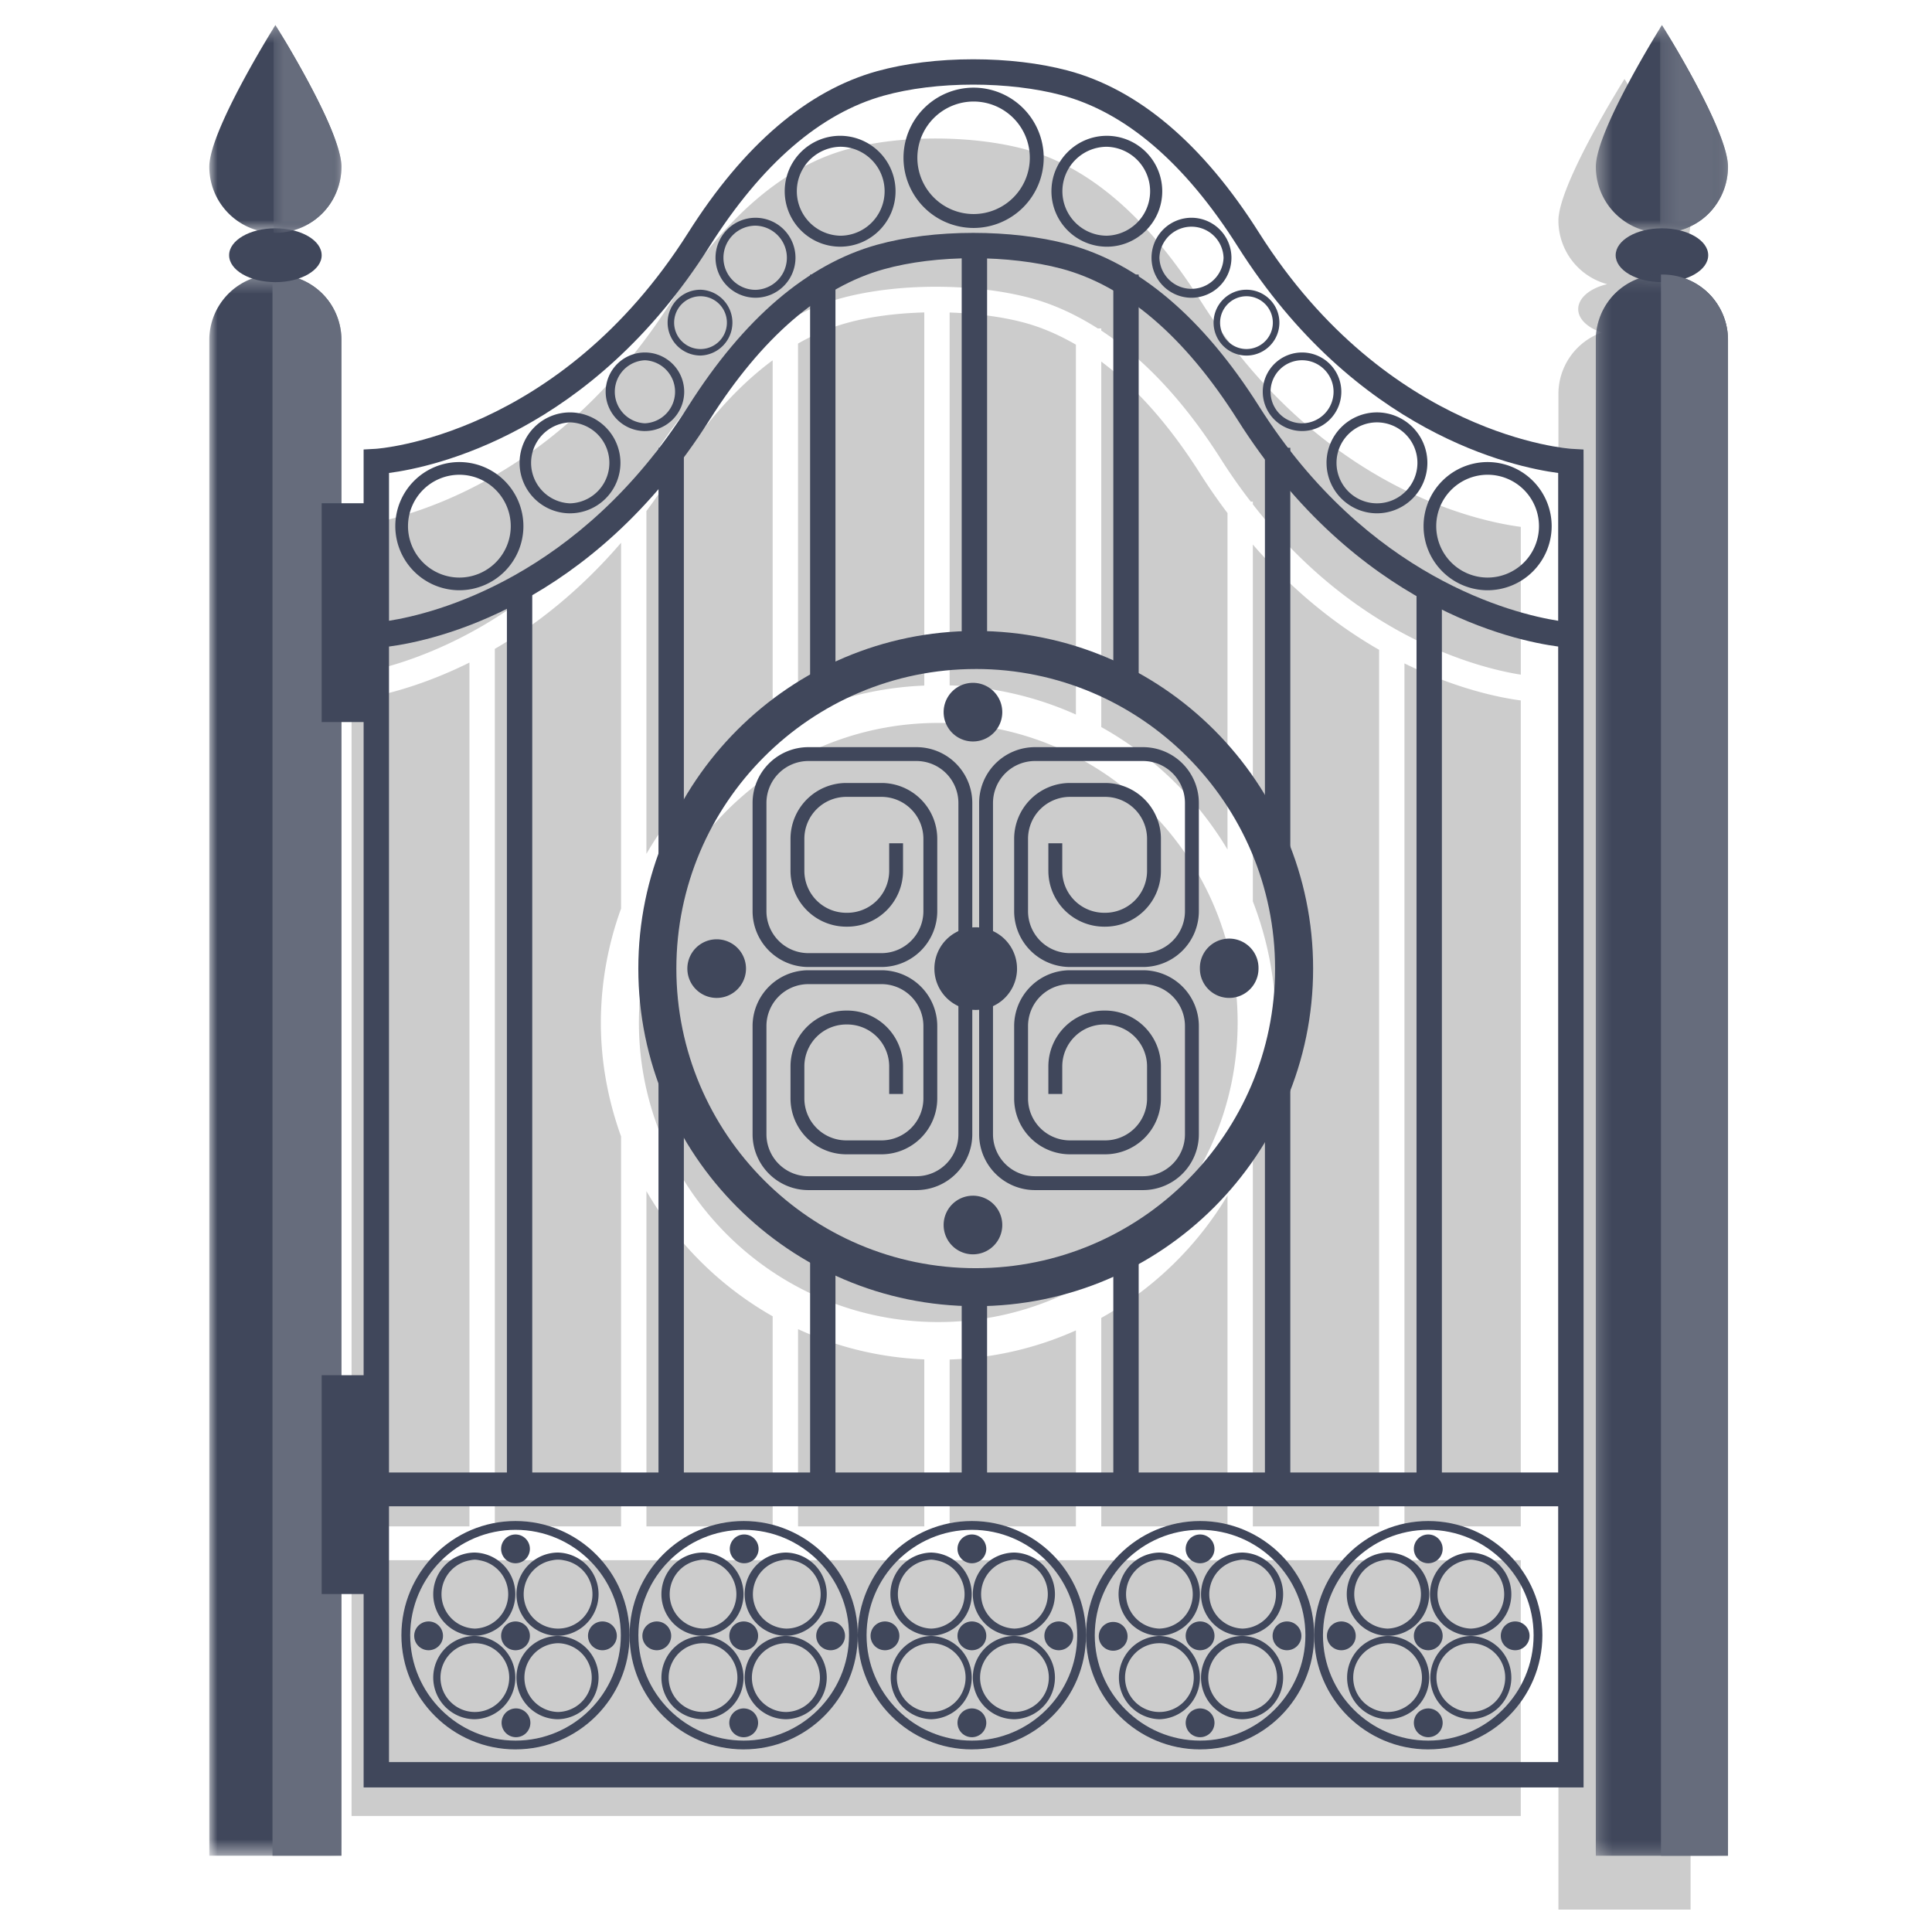 <svg width="120" height="120" viewBox="0 0 120 120" xmlns="http://www.w3.org/2000/svg" xmlns:xlink="http://www.w3.org/1999/xlink"><defs><path id="a" d="M.465 1.301h8.208V99.51H.465z"/><path id="c" d="M.465 1.393h8.208v12.905H.465z"/><path id="e" d="M1.347 1.393h4.211v12.904H1.347z"/><path id="g" d="M0 1.301h8.208V99.51H0z"/><path id="i" d="M.465 1.301h8.208V99.51H.465z"/><path id="k" d="M0 1.393h8.208v12.905H0z"/><path id="m" d="M.876 1.393h4.218v12.904H.876z"/><path id="o" d="M0 118.607h94.329V1.56H0z"/></defs><g transform="translate(13)" fill="none" fill-rule="evenodd"><g fill="#CCC"><path d="M89.309 20.651c.872-.288 1.465-.826 1.465-1.45 0-.704-.746-1.304-1.8-1.551a4.096 4.096 0 0 0 3.03-3.948c0-2.267-4.103-8.797-4.103-8.797s-4.105 6.53-4.105 8.797a4.094 4.094 0 0 0 3.03 3.948c-1.054.247-1.8.847-1.8 1.55 0 .625.595 1.163 1.466 1.451a4.054 4.054 0 0 0-2.696 3.814v94.142h8.209V24.465a4.052 4.052 0 0 0-2.696-3.814m-7.851 92.142H8.836V96.907h72.622v15.886zM5.885 88.766h1.378v-40.57H5.885v40.57zm10.274-47.613v53.654H8.836V43.506c1.272-.168 4.02-.71 7.323-2.353zm-7.323-8.428c2.777-.367 12.562-2.458 19.911-14.078 3.233-5.11 6.876-8.261 10.824-9.36 1.606-.445 3.526-.684 5.555-.684 1.948 0 3.884.23 5.45.645 4.005 1.058 7.696 4.222 10.973 9.4 7.349 11.619 17.132 13.71 19.91 14.077v9.179c-2.5-.394-10.195-2.274-16.643-10.58v-.164h-.126a34.44 34.44 0 0 1-1.813-2.575c-2.283-3.61-4.789-6.291-7.475-8.054V20.4h-.217c-1.358-.862-2.758-1.51-4.205-1.894-1.72-.455-3.745-.695-5.854-.695-2.17 0-4.236.256-5.976.739-1.389.387-2.733 1.022-4.038 1.85h-.12v.075c-2.725 1.76-5.265 4.458-7.575 8.111a34.901 34.901 0 0 1-1.813 2.575h-.028v.036C19.11 39.61 11.35 41.506 8.836 41.904v-9.18zm65.397 8.48c3.26 1.603 5.965 2.136 7.225 2.3v51.302h-7.225V41.204zM64.816 71.03a20.823 20.823 0 0 0 1.419-7.522c0-2.655-.516-5.185-1.419-7.523V33.822c2.613 3.015 5.337 5.102 7.843 6.539v54.446h-7.843V71.03zm-9.414 10.827a21.085 21.085 0 0 0 7.841-7.606v20.555h-7.841v-12.95zm-9.418 2.585a20.77 20.77 0 0 0 7.842-1.808v12.172h-7.842V84.443zm-9.416-1.886a20.801 20.801 0 0 0 7.842 1.878v10.372h-7.842v-12.25zm-9.417-8.574a21.112 21.112 0 0 0 7.841 7.776v13.048h-7.841V73.983zm26.675-29.601a20.772 20.772 0 0 0-7.842-1.81V19.41c1.65.058 3.257.265 4.593.62 1.109.294 2.19.764 3.249 1.377v22.976zm1.576.777v-22.7c2.174 1.631 4.233 3.946 6.147 6.97a36.98 36.98 0 0 0 1.694 2.441v20.896a21.085 21.085 0 0 0-7.841-7.606zM45.279 82.115c-10.253 0-18.595-8.346-18.595-18.606 0-10.261 8.342-18.607 18.595-18.607 10.253 0 18.593 8.346 18.593 18.607 0 10.26-8.34 18.606-18.593 18.606zM39.57 20.069c1.414-.395 3.077-.615 4.839-.663v23.176c-2.79.115-5.436.771-7.842 1.878V21.34c.98-.558 1.98-.986 3.003-1.271zm-10.824 9.36c1.94-3.07 4.032-5.416 6.245-7.05v22.879a21.112 21.112 0 0 0-7.841 7.776V31.743a37.77 37.77 0 0 0 1.596-2.314zm-3.17 4.284v22.72a20.821 20.821 0 0 0-1.256 7.076c0 2.485.458 4.86 1.255 7.075v24.223h-7.841V40.303c2.509-1.454 5.233-3.556 7.841-6.59z"/><path d="M14.168 104.503a2.138 2.138 0 0 1-2.135-2.137c0-1.178.958-2.137 2.135-2.137 1.178 0 2.136.959 2.136 2.137a2.138 2.138 0 0 1-2.136 2.137m0-4.722a2.587 2.587 0 0 0-2.583 2.585 2.587 2.587 0 0 0 2.583 2.586 2.588 2.588 0 0 0 2.586-2.586 2.588 2.588 0 0 0-2.586-2.585m5.17 4.722a2.138 2.138 0 0 1-2.135-2.137c0-1.178.958-2.137 2.135-2.137 1.177 0 2.135.959 2.135 2.137a2.138 2.138 0 0 1-2.135 2.137m0-4.722a2.587 2.587 0 0 0-2.584 2.585 2.587 2.587 0 0 0 2.584 2.586 2.587 2.587 0 0 0 2.584-2.586 2.587 2.587 0 0 0-2.584-2.585m-5.17 9.901a2.137 2.137 0 0 1 0-4.272 2.137 2.137 0 0 1 0 4.272m0-4.722a2.587 2.587 0 0 0 0 5.172 2.588 2.588 0 0 0 2.586-2.585 2.59 2.59 0 0 0-2.586-2.587"/><path d="M19.338 109.682a2.137 2.137 0 0 1 0-4.272 2.137 2.137 0 0 1 0 4.272m0-4.722a2.587 2.587 0 0 0 0 5.172 2.587 2.587 0 0 0 0-5.172"/><path d="M16.695 111.461c-3.607 0-6.541-2.938-6.541-6.547 0-3.61 2.934-6.545 6.54-6.545a6.55 6.55 0 0 1 6.543 6.545c0 3.61-2.936 6.547-6.542 6.547m0-13.64c-3.908 0-7.086 3.183-7.086 7.093s3.178 7.092 7.086 7.092c3.909 0 7.087-3.182 7.087-7.092 0-3.91-3.178-7.092-7.087-7.092"/><path d="M16.695 105.847a.894.894 0 1 0-.001-1.789.894.894 0 0 0 0 1.789m-4.504-.895a.894.894 0 1 0-1.787 0 .894.894 0 0 0 1.787 0m9.01 0a.894.894 0 1 0 1.788 0 .894.894 0 0 0-1.789 0m-4.504 4.508a.894.894 0 1 0 .003 1.787.894.894 0 0 0-.003-1.787m0-9.015a.894.894 0 1 0-.001-1.788.894.894 0 0 0 0 1.788m11.647 4.058a2.138 2.138 0 0 1-2.135-2.137c0-1.178.958-2.137 2.135-2.137 1.178 0 2.136.959 2.136 2.137a2.138 2.138 0 0 1-2.136 2.137m0-4.722a2.587 2.587 0 0 0-2.583 2.585 2.587 2.587 0 0 0 2.583 2.586 2.588 2.588 0 0 0 2.586-2.586 2.588 2.588 0 0 0-2.586-2.585m5.169 4.722a2.138 2.138 0 0 1-2.134-2.137c0-1.178.957-2.137 2.135-2.137 1.177 0 2.135.959 2.135 2.137a2.138 2.138 0 0 1-2.135 2.137m0-4.722a2.587 2.587 0 0 0-2.584 2.585 2.587 2.587 0 0 0 2.584 2.586 2.587 2.587 0 0 0 2.584-2.586 2.587 2.587 0 0 0-2.584-2.585m-5.17 9.901a2.137 2.137 0 0 1 0-4.272 2.137 2.137 0 0 1 0 4.272m0-4.722a2.587 2.587 0 0 0 0 5.172 2.588 2.588 0 0 0 2.586-2.585 2.59 2.59 0 0 0-2.586-2.587"/><path d="M33.51 109.682a2.137 2.137 0 0 1 0-4.272 2.137 2.137 0 0 1 0 4.272m0-4.722a2.587 2.587 0 0 0 0 5.172 2.587 2.587 0 0 0 0-5.172"/><path d="M30.868 111.461c-3.607 0-6.541-2.938-6.541-6.547 0-3.61 2.934-6.545 6.54-6.545a6.55 6.55 0 0 1 6.543 6.545c0 3.61-2.935 6.547-6.542 6.547m0-13.64c-3.908 0-7.086 3.183-7.086 7.093s3.178 7.092 7.086 7.092c3.909 0 7.087-3.182 7.087-7.092 0-3.91-3.178-7.092-7.087-7.092"/><path d="M30.868 105.847a.894.894 0 1 0-.001-1.789.894.894 0 0 0 0 1.789m-4.503-.895a.894.894 0 1 0-1.787.002.894.894 0 0 0 1.787-.002m9.009 0a.894.894 0 1 0 1.788 0 .894.894 0 0 0-1.788 0m-4.505 4.508a.894.894 0 1 0 .003 1.787.894.894 0 0 0-.003-1.787m0-9.015a.894.894 0 1 0-.001-1.788.894.894 0 0 0 0 1.788m11.648 4.058a2.137 2.137 0 0 1 0-4.274c1.177 0 2.135.959 2.135 2.137a2.138 2.138 0 0 1-2.135 2.137m0-4.722a2.587 2.587 0 0 0-2.584 2.585 2.587 2.587 0 0 0 2.584 2.586 2.588 2.588 0 0 0 2.585-2.586 2.588 2.588 0 0 0-2.585-2.585"/><path d="M47.684 104.503a2.138 2.138 0 0 1-2.135-2.137c0-1.178.958-2.137 2.135-2.137 1.177 0 2.135.959 2.135 2.137a2.138 2.138 0 0 1-2.135 2.137m0-4.722a2.587 2.587 0 0 0-2.584 2.585 2.587 2.587 0 0 0 2.584 2.586 2.588 2.588 0 0 0 2.585-2.586 2.588 2.588 0 0 0-2.585-2.585m-5.169 9.901a2.136 2.136 0 1 1 .003-4.271 2.136 2.136 0 0 1-.003 4.27m0-4.721a2.587 2.587 0 0 0 0 5.172 2.588 2.588 0 0 0 2.585-2.585 2.59 2.59 0 0 0-2.585-2.587"/><path d="M47.684 109.682a2.137 2.137 0 0 1 0-4.272 2.137 2.137 0 0 1 0 4.272m0-4.722a2.587 2.587 0 0 0 0 5.172 2.588 2.588 0 0 0 2.585-2.585 2.59 2.59 0 0 0-2.585-2.587"/><path d="M45.04 111.461c-3.605 0-6.54-2.938-6.54-6.547 0-3.61 2.935-6.545 6.54-6.545a6.55 6.55 0 0 1 6.543 6.545c0 3.61-2.935 6.547-6.542 6.547m0-13.64c-3.908 0-7.086 3.183-7.086 7.093s3.178 7.092 7.086 7.092c3.909 0 7.087-3.182 7.087-7.092 0-3.91-3.178-7.092-7.087-7.092"/><path d="M45.04 105.847a.894.894 0 1 0 0-1.789.894.894 0 0 0 0 1.789m-4.503-.895a.894.894 0 1 0-1.787.002.894.894 0 0 0 1.787-.002m9.008 0a.894.894 0 1 0 1.789 0 .894.894 0 0 0-1.789 0m-4.505 4.508a.894.894 0 1 0 .004 1.787.894.894 0 0 0-.003-1.787m-.001-9.015a.894.894 0 1 0 0-1.788.894.894 0 0 0 0 1.788m11.65 4.058a2.137 2.137 0 0 1 0-4.274 2.137 2.137 0 0 1 0 4.274m0-4.722a2.587 2.587 0 0 0-2.586 2.585 2.587 2.587 0 0 0 2.585 2.586 2.587 2.587 0 0 0 2.584-2.586 2.587 2.587 0 0 0-2.584-2.585"/><path d="M61.857 104.503a2.138 2.138 0 0 1-2.135-2.137c0-1.178.958-2.137 2.135-2.137 1.177 0 2.135.959 2.135 2.137a2.138 2.138 0 0 1-2.135 2.137m0-4.722a2.587 2.587 0 0 0-2.584 2.585 2.587 2.587 0 0 0 2.584 2.586 2.588 2.588 0 0 0 2.585-2.586 2.588 2.588 0 0 0-2.585-2.585m-5.167 9.901a2.136 2.136 0 0 1 0-4.272 2.136 2.136 0 0 1 0 4.272m0-4.722a2.587 2.587 0 0 0 0 5.172 2.587 2.587 0 0 0 0-5.172"/><path d="M61.857 109.682a2.137 2.137 0 0 1 0-4.272 2.137 2.137 0 0 1 0 4.272m0-4.722a2.587 2.587 0 0 0 0 5.172 2.588 2.588 0 0 0 2.585-2.585 2.59 2.59 0 0 0-2.585-2.587"/><path d="M59.214 111.461c-3.606 0-6.541-2.938-6.541-6.547 0-3.61 2.935-6.545 6.54-6.545a6.55 6.55 0 0 1 6.543 6.545c0 3.61-2.935 6.547-6.542 6.547m0-13.64c-3.908 0-7.086 3.183-7.086 7.093s3.178 7.092 7.086 7.092c3.909 0 7.087-3.182 7.087-7.092 0-3.91-3.178-7.092-7.087-7.092"/><path d="M59.214 105.847a.894.894 0 1 0 0-1.789.894.894 0 0 0 0 1.789m-4.504-.895a.894.894 0 1 0-1.787.002.894.894 0 0 0 1.787-.002m9.009 0a.894.894 0 1 0 1.788 0 .894.894 0 0 0-1.788 0m-4.505 4.508a.894.894 0 1 0 .003 1.787.894.894 0 0 0-.003-1.787m0-9.015a.894.894 0 1 0 0-1.788.894.894 0 0 0 0 1.788m11.648 4.058a2.138 2.138 0 0 1-2.135-2.137c0-1.178.958-2.137 2.135-2.137a2.137 2.137 0 0 1 0 4.274m0-4.722a2.588 2.588 0 0 0-2.585 2.585 2.588 2.588 0 0 0 2.585 2.586 2.587 2.587 0 0 0 2.584-2.586 2.587 2.587 0 0 0-2.584-2.585m5.168 4.722a2.137 2.137 0 0 1 0-4.274c1.177 0 2.135.959 2.135 2.137a2.138 2.138 0 0 1-2.135 2.137m0-4.722a2.587 2.587 0 0 0-2.584 2.585 2.587 2.587 0 0 0 2.584 2.586 2.588 2.588 0 0 0 2.585-2.586 2.588 2.588 0 0 0-2.585-2.585m-5.168 9.901a2.137 2.137 0 0 1 0-4.272 2.136 2.136 0 0 1 0 4.272m0-4.722a2.59 2.59 0 0 0-2.585 2.587 2.588 2.588 0 0 0 2.585 2.585 2.587 2.587 0 0 0 0-5.172"/><path d="M76.03 109.682a2.136 2.136 0 1 1 .004-4.271 2.136 2.136 0 0 1-.004 4.27m0-4.721a2.587 2.587 0 0 0 0 5.172 2.588 2.588 0 0 0 2.585-2.585 2.59 2.59 0 0 0-2.585-2.587"/><path d="M73.388 111.461c-3.607 0-6.542-2.938-6.542-6.547a6.55 6.55 0 0 1 6.542-6.545c3.606 0 6.541 2.934 6.541 6.545 0 3.61-2.935 6.547-6.54 6.547m0-13.64c-3.91 0-7.088 3.183-7.088 7.093s3.178 7.092 7.087 7.092c3.908 0 7.086-3.182 7.086-7.092 0-3.91-3.178-7.092-7.086-7.092"/><path d="M73.388 105.847a.894.894 0 1 0-.003-1.788.894.894 0 0 0 .003 1.788m-4.504-.895a.894.894 0 1 0-1.788.002.894.894 0 0 0 1.788-.002m9.008 0a.894.894 0 1 0 1.788 0 .894.894 0 0 0-1.788 0m-4.504 4.508a.894.894 0 1 0 0 1.788.894.894 0 0 0 0-1.788m0-9.015a.894.894 0 1 0-.003-1.788.894.894 0 0 0 .003 1.788M13.207 39.22a3.196 3.196 0 0 1-3.19-3.193 3.196 3.196 0 0 1 3.19-3.193 3.195 3.195 0 0 1 3.191 3.193 3.195 3.195 0 0 1-3.19 3.193m0-7.173a3.984 3.984 0 0 0-3.978 3.98 3.984 3.984 0 0 0 3.977 3.982 3.986 3.986 0 0 0 3.98-3.982 3.985 3.985 0 0 0-3.98-3.98m6.873 2.563a2.516 2.516 0 0 1 0-5.029 2.516 2.516 0 0 1 0 5.03m0-5.65a3.138 3.138 0 0 0-3.133 3.136 3.138 3.138 0 0 0 3.133 3.134 3.137 3.137 0 0 0 3.132-3.134 3.138 3.138 0 0 0-3.132-3.136m4.652-3.239a1.96 1.96 0 0 1 1.958 1.96 1.96 1.96 0 0 1-1.958 1.957 1.96 1.96 0 0 1-1.956-1.958 1.96 1.96 0 0 1 1.956-1.959m0 4.4a2.442 2.442 0 0 0 0-4.883 2.442 2.442 0 0 0 0 4.883m3.453-8.375a1.64 1.64 0 0 1 1.638 1.64 1.64 1.64 0 0 1-1.638 1.64 1.64 1.64 0 0 1-1.639-1.64c0-.904.736-1.64 1.639-1.64m0 3.683a2.045 2.045 0 0 0 2.043-2.043 2.045 2.045 0 0 0-2.043-2.044 2.045 2.045 0 0 0-2.042 2.044c0 1.126.916 2.043 2.042 2.043m3.415-8.066a1.994 1.994 0 0 1 0 3.986 1.994 1.994 0 0 1 0-3.986m0 4.477a2.485 2.485 0 0 0 0-4.968 2.485 2.485 0 0 0 0 4.968m5.257-9.378a2.763 2.763 0 0 1 0 5.525 2.763 2.763 0 0 1 0-5.525m0 6.206a3.446 3.446 0 0 0 3.442-3.444 3.446 3.446 0 0 0-3.442-3.443 3.446 3.446 0 0 0-3.442 3.443c0 1.9 1.543 3.444 3.442 3.444m40.215 14.165a3.197 3.197 0 0 1 3.193 3.193 3.197 3.197 0 0 1-3.193 3.194 3.195 3.195 0 0 1-3.19-3.194 3.195 3.195 0 0 1 3.19-3.193m0 7.175a3.985 3.985 0 0 0 3.979-3.982 3.984 3.984 0 0 0-3.98-3.98 3.984 3.984 0 0 0-3.977 3.98 3.984 3.984 0 0 0 3.978 3.982M70.2 29.582a2.516 2.516 0 0 1 0 5.029 2.516 2.516 0 0 1 0-5.03m0 5.65a3.138 3.138 0 0 0 3.134-3.135 3.138 3.138 0 0 0-3.133-3.134 3.137 3.137 0 0 0-3.132 3.134A3.138 3.138 0 0 0 70.2 35.23m-4.653-9.508a1.96 1.96 0 0 1 1.957 1.96 1.96 1.96 0 0 1-1.957 1.957 1.96 1.96 0 0 1-1.956-1.958 1.96 1.96 0 0 1 1.956-1.959m-2.438 1.96a2.442 2.442 0 0 0 2.438 2.44 2.442 2.442 0 0 0 0-4.883 2.442 2.442 0 0 0-2.438 2.442m-1.013-5.934c.902 0 1.638.736 1.638 1.64 0 .903-.736 1.64-1.638 1.64a1.64 1.64 0 0 1-1.638-1.64c0-.904.735-1.64 1.638-1.64m-2.043 1.64c0 1.126.915 2.043 2.043 2.043a2.045 2.045 0 0 0 2.042-2.043 2.045 2.045 0 0 0-2.042-2.044 2.045 2.045 0 0 0-2.043 2.044m-1.373-6.023a1.994 1.994 0 0 1 0 3.986 1.994 1.994 0 0 1 0-3.986m0 4.477a2.485 2.485 0 0 0 0-4.968 2.485 2.485 0 0 0 0 4.968m-5.256-9.378a2.763 2.763 0 0 1 0 5.525 2.763 2.763 0 0 1 0-5.525m0 6.206a3.447 3.447 0 0 0 3.442-3.444 3.447 3.447 0 0 0-3.442-3.443 3.446 3.446 0 0 0-3.442 3.443c0 1.9 1.543 3.444 3.442 3.444m-8.277-9.015a3.497 3.497 0 0 1 3.492 3.494 3.498 3.498 0 0 1-3.492 3.496 3.498 3.498 0 0 1-3.492-3.496 3.497 3.497 0 0 1 3.492-3.494m0 7.851a4.36 4.36 0 0 0 4.355-4.357 4.36 4.36 0 0 0-4.355-4.357 4.361 4.361 0 0 0-4.354 4.357 4.361 4.361 0 0 0 4.354 4.357M59.14 67.077a3.47 3.47 0 0 0-3.468-3.467H51.13a3.47 3.47 0 0 0-3.464 3.467v4.498a3.47 3.47 0 0 0 3.464 3.466h2.188a3.47 3.47 0 0 0 3.463-3.466v-1.992a3.47 3.47 0 0 0-3.463-3.466h-.061a3.47 3.47 0 0 0-3.465 3.466v1.713h.863v-1.713a2.606 2.606 0 0 1 2.602-2.604h.06a2.607 2.607 0 0 1 2.605 2.604v1.992a2.607 2.607 0 0 1-2.604 2.604H51.13a2.607 2.607 0 0 1-2.601-2.604v-4.498a2.607 2.607 0 0 1 2.6-2.604h4.543a2.607 2.607 0 0 1 2.604 2.604V73.8a2.608 2.608 0 0 1-2.604 2.606h-6.716a2.607 2.607 0 0 1-2.603-2.606v-7.967a2.562 2.562 0 0 0 1.49-2.323 2.561 2.561 0 0 0-1.49-2.326V53.22a2.607 2.607 0 0 1 2.603-2.604h6.716a2.607 2.607 0 0 1 2.604 2.604v6.723a2.607 2.607 0 0 1-2.604 2.604H51.13a2.607 2.607 0 0 1-2.601-2.604v-4.496a2.607 2.607 0 0 1 2.6-2.606h2.189a2.608 2.608 0 0 1 2.604 2.606v1.988a2.608 2.608 0 0 1-2.604 2.606h-.061a2.606 2.606 0 0 1-2.602-2.606v-1.71h-.863v1.71a3.47 3.47 0 0 0 3.465 3.47h.06a3.47 3.47 0 0 0 3.464-3.47v-1.988a3.47 3.47 0 0 0-3.463-3.468H51.13a3.47 3.47 0 0 0-3.464 3.468v4.496a3.47 3.47 0 0 0 3.464 3.466h4.542a3.47 3.47 0 0 0 3.467-3.466V53.22a3.47 3.47 0 0 0-3.467-3.466h-6.716a3.47 3.47 0 0 0-3.466 3.466v7.742c-.071-.006-.14-.022-.211-.022-.074 0-.142.016-.214.022V53.22a3.47 3.47 0 0 0-3.465-3.466h-6.717a3.47 3.47 0 0 0-3.465 3.466v6.723a3.47 3.47 0 0 0 3.465 3.466h4.543a3.47 3.47 0 0 0 3.464-3.466v-4.496a3.47 3.47 0 0 0-3.464-3.468h-2.188a3.47 3.47 0 0 0-3.464 3.468v1.988a3.47 3.47 0 0 0 3.464 3.47h.064a3.47 3.47 0 0 0 3.463-3.47v-1.71h-.863v1.71a2.607 2.607 0 0 1-2.6 2.606h-.064a2.607 2.607 0 0 1-2.601-2.606v-1.988a2.607 2.607 0 0 1 2.6-2.606h2.189a2.608 2.608 0 0 1 2.604 2.606v4.496a2.607 2.607 0 0 1-2.604 2.604h-4.543a2.606 2.606 0 0 1-2.602-2.604V53.22a2.606 2.606 0 0 1 2.602-2.604H41.6a2.607 2.607 0 0 1 2.604 2.604v7.965a2.56 2.56 0 0 0-1.492 2.324c0 1.031.614 1.915 1.492 2.323V73.8a2.608 2.608 0 0 1-2.604 2.606h-6.717a2.606 2.606 0 0 1-2.602-2.606v-6.722a2.606 2.606 0 0 1 2.602-2.604h4.543a2.607 2.607 0 0 1 2.604 2.604v4.498a2.607 2.607 0 0 1-2.604 2.604h-2.188a2.607 2.607 0 0 1-2.601-2.604v-1.992a2.607 2.607 0 0 1 2.6-2.604h.065c1.432 0 2.6 1.169 2.6 2.604v1.713h.863v-1.713a3.47 3.47 0 0 0-3.463-3.466h-.064a3.47 3.47 0 0 0-3.464 3.466v1.992a3.47 3.47 0 0 0 3.464 3.466h2.188a3.47 3.47 0 0 0 3.464-3.466v-4.498a3.47 3.47 0 0 0-3.464-3.467h-4.543a3.47 3.47 0 0 0-3.465 3.467V73.8a3.47 3.47 0 0 0 3.465 3.467H41.6a3.47 3.47 0 0 0 3.465-3.467v-7.744c.072.006.14.02.214.02.071 0 .14-.014.211-.02V73.8a3.47 3.47 0 0 0 3.466 3.467h6.716A3.47 3.47 0 0 0 59.14 73.8v-6.722zm1.884-1.747a1.821 1.821 0 1 0-1.82-1.822 1.82 1.82 0 0 0 1.82 1.822m-31.835-3.643a1.821 1.821 0 1 0 1.82 1.822 1.82 1.82 0 0 0-1.82-1.822m15.917-12.285a1.821 1.821 0 1 0-1.82-1.822 1.82 1.82 0 0 0 1.82 1.822m0 28.212a1.82 1.82 0 1 0 0 3.641 1.82 1.82 0 0 0 0-3.641"/></g><g transform="translate(85.656 15.75)"><mask id="b" fill="#fff"><use xlink:href="#a"/></mask><path d="M8.674 99.51H.463V5.366A4.064 4.064 0 0 1 4.527 1.3h.082a4.064 4.064 0 0 1 4.064 4.066V99.51z" fill="#666C7C" mask="url(#b)"/></g><g transform="translate(85.656 .166)"><mask id="d" fill="#fff"><use xlink:href="#c"/></mask><path d="M8.674 10.19a4.107 4.107 0 0 1-4.104 4.108A4.107 4.107 0 0 1 .465 10.19c0-2.27 4.105-8.798 4.105-8.798s4.104 6.529 4.104 8.798" fill="#40475B" mask="url(#d)"/></g><g transform="translate(88.77 .166)"><mask id="f" fill="#fff"><use xlink:href="#e"/></mask><path d="M1.456 1.393l-.11.174v12.717c.038.002.072.013.11.013a4.106 4.106 0 0 0 4.103-4.107c0-2.27-4.103-8.797-4.103-8.797" fill="#666C7C" mask="url(#f)"/></g><path d="M93.1 15.853c0 .925-1.287 1.673-2.874 1.673-1.587 0-2.874-.748-2.874-1.673s1.287-1.674 2.874-1.674c1.587 0 2.874.75 2.874 1.674" fill="#40475B"/><g transform="translate(0 15.75)"><mask id="h" fill="#fff"><use xlink:href="#g"/></mask><path d="M8.208 99.51H0V5.366A4.065 4.065 0 0 1 4.065 1.3h.083a4.064 4.064 0 0 1 4.061 4.066V99.51z" fill="#40475B" mask="url(#h)"/></g><g transform="translate(85.656 15.75)"><mask id="j" fill="#fff"><use xlink:href="#i"/></mask><path d="M8.674 99.51H.463V5.366A4.064 4.064 0 0 1 4.527 1.3h.082a4.064 4.064 0 0 1 4.064 4.066V99.51z" fill="#40475B" mask="url(#j)"/></g><path d="M90.265 17.052h-.082l-.017.002v98.206h4.163V21.116a4.064 4.064 0 0 0-4.064-4.064m-86.119 0h-.083c-.046 0-.09.012-.138.014v98.194h4.283V21.116a4.064 4.064 0 0 0-4.062-4.064" fill="#666C7C"/><g transform="translate(0 .166)"><mask id="l" fill="#fff"><use xlink:href="#k"/></mask><path d="M8.208 10.19a4.107 4.107 0 0 1-4.104 4.108A4.107 4.107 0 0 1 0 10.19c0-2.27 4.105-8.798 4.105-8.798s4.104 6.529 4.104 8.798" fill="#40475B" mask="url(#l)"/></g><path d="M6.98 15.853c0 .925-1.287 1.673-2.876 1.673-1.587 0-2.873-.748-2.873-1.673s1.286-1.674 2.873-1.674c1.589 0 2.875.75 2.875 1.674" fill="#40475B"/><g transform="translate(3.115 .166)"><mask id="n" fill="#fff"><use xlink:href="#m"/></mask><path d="M.99 1.393l-.114.182v12.71c.038 0 .075.012.114.012a4.106 4.106 0 0 0 4.104-4.107C5.094 7.92.99 1.393.99 1.393" fill="#666C7C" mask="url(#n)"/></g><mask id="p" fill="#fff"><use xlink:href="#o"/></mask><path fill="#40475B" mask="url(#p)" d="M6.979 44.848h3.395v-13.59H6.979zm0 54.16h3.395v-13.59H6.979z"/><path d="M83.783 109.446H11.161V40.158c2.776-.365 12.56-2.456 19.91-14.076 3.235-5.112 6.876-8.262 10.825-9.36 1.606-.448 3.526-.684 5.555-.684 1.947 0 3.883.229 5.45.643 4.004 1.06 7.695 4.224 10.971 9.4 7.351 11.62 17.135 13.712 19.911 14.077v69.288zM31.071 15.3c3.235-5.111 6.876-8.26 10.825-9.36 1.606-.447 3.526-.684 5.555-.684 1.947 0 3.883.23 5.45.646 4.004 1.058 7.695 4.221 10.971 9.398 7.351 11.62 17.135 13.712 19.911 14.078v9.18c-2.758-.437-11.83-2.649-18.58-13.32-3.495-5.524-7.498-8.915-11.899-10.08-1.72-.454-3.744-.694-5.853-.694-2.169 0-4.236.255-5.977.738-4.336 1.208-8.283 4.585-11.732 10.037-6.75 10.669-15.824 12.882-18.58 13.318v-9.18c2.775-.365 12.56-2.457 19.909-14.077zm54.285 12.62l-.746-.043c-.112-.006-11.396-.756-19.408-13.42-3.494-5.524-7.497-8.915-11.898-10.08-1.72-.455-3.744-.695-5.853-.695-2.169 0-4.236.256-5.977.739-4.336 1.208-8.283 4.585-11.732 10.036-8.012 12.664-19.297 13.414-19.41 13.42l-.747.042v83.103h75.773V28.665l-.002-.746z" fill="#40475B" mask="url(#p)"/><path d="M16.494 96.883a2.137 2.137 0 0 0 0 4.272 2.137 2.137 0 0 0 0-4.272m0 4.722a2.588 2.588 0 0 1-2.585-2.586 2.59 2.59 0 0 1 2.585-2.587 2.587 2.587 0 0 1 0 5.172" fill="#40475B" mask="url(#p)"/><path d="M21.663 96.883a2.136 2.136 0 0 0 0 4.272 2.136 2.136 0 0 0 0-4.272m0 4.722a2.588 2.588 0 0 1-2.585-2.586 2.59 2.59 0 0 1 2.585-2.587 2.587 2.587 0 0 1 0 5.172m-5.169.458a2.138 2.138 0 0 0-2.135 2.136c0 1.178.957 2.137 2.135 2.137a2.138 2.138 0 0 0 2.135-2.137 2.138 2.138 0 0 0-2.135-2.136m0 4.723a2.59 2.59 0 0 1-2.585-2.587 2.588 2.588 0 0 1 2.585-2.585 2.587 2.587 0 0 1 0 5.172" fill="#40475B" mask="url(#p)"/><path d="M21.663 102.062a2.137 2.137 0 0 0 0 4.273 2.137 2.137 0 0 0 0-4.273m0 4.723a2.59 2.59 0 0 1-2.585-2.587 2.588 2.588 0 0 1 2.585-2.585 2.587 2.587 0 0 1 0 5.172" fill="#40475B" mask="url(#p)"/><path d="M19.02 95.02c-3.607 0-6.542 2.937-6.542 6.547s2.935 6.545 6.542 6.545c3.607 0 6.541-2.936 6.541-6.545 0-3.61-2.934-6.547-6.54-6.547m0 13.638c-3.91 0-7.089-3.181-7.089-7.091s3.18-7.093 7.088-7.093 7.086 3.183 7.086 7.093-3.178 7.09-7.086 7.09" fill="#40475B" mask="url(#p)"/><path d="M19.913 101.605a.894.894 0 1 1-1.788.001.894.894 0 0 1 1.788-.001m-5.398 0a.894.894 0 1 1-1.788 0 .894.894 0 0 1 1.788 0m10.797 0a.894.894 0 1 1-1.789 0 .894.894 0 0 1 1.789 0m-6.292 4.508a.894.894 0 1 1-.002 1.787.894.894 0 0 1 .002-1.787m0-10.804a.894.894 0 1 1-.003 1.788.894.894 0 0 1 .003-1.788m11.647 1.574a2.137 2.137 0 0 0 0 4.272 2.137 2.137 0 0 0 0-4.272m0 4.722a2.588 2.588 0 0 1-2.585-2.586 2.59 2.59 0 0 1 2.585-2.587 2.587 2.587 0 0 1 0 5.172" fill="#40475B" mask="url(#p)"/><path d="M35.836 96.883a2.137 2.137 0 0 0 0 4.272 2.136 2.136 0 0 0 0-4.272m0 4.722a2.588 2.588 0 0 1-2.585-2.586 2.59 2.59 0 0 1 2.585-2.587 2.587 2.587 0 0 1 0 5.172m-5.169.458a2.138 2.138 0 0 0-2.135 2.136c0 1.178.958 2.137 2.135 2.137a2.138 2.138 0 0 0 2.135-2.137 2.138 2.138 0 0 0-2.135-2.136m0 4.723a2.59 2.59 0 0 1-2.585-2.587 2.588 2.588 0 0 1 2.585-2.585 2.587 2.587 0 0 1 0 5.172" fill="#40475B" mask="url(#p)"/><path d="M35.836 102.062a2.138 2.138 0 0 0-2.135 2.136c0 1.178.958 2.137 2.135 2.137a2.137 2.137 0 0 0 0-4.273m0 4.723a2.59 2.59 0 0 1-2.585-2.587 2.588 2.588 0 0 1 2.585-2.585 2.587 2.587 0 0 1 0 5.172" fill="#40475B" mask="url(#p)"/><path d="M33.193 95.02c-3.607 0-6.543 2.937-6.543 6.547s2.936 6.545 6.543 6.545 6.541-2.936 6.541-6.545c0-3.61-2.934-6.547-6.541-6.547m0 13.638c-3.907 0-7.088-3.181-7.088-7.091s3.18-7.093 7.088-7.093c3.907 0 7.086 3.183 7.086 7.093s-3.179 7.09-7.086 7.09" fill="#40475B" mask="url(#p)"/><path d="M34.087 101.605a.893.893 0 1 1-1.788 0 .894.894 0 1 1 1.788 0m-5.399 0a.894.894 0 1 1-1.788.001.894.894 0 0 1 1.788-.001m10.797 0a.894.894 0 1 1-1.789 0 .894.894 0 0 1 1.789 0m-6.292 4.508a.895.895 0 1 1-.002 1.79.895.895 0 0 1 .002-1.79m0-10.804a.894.894 0 1 1 0 1.787.894.894 0 0 1 0-1.787m11.647 1.574a2.137 2.137 0 0 0 0 4.272 2.137 2.137 0 0 0 0-4.272m0 4.722a2.587 2.587 0 0 1 0-5.173 2.587 2.587 0 0 1 0 5.172" fill="#40475B" mask="url(#p)"/><path d="M50.01 96.883a2.137 2.137 0 0 0 0 4.272 2.137 2.137 0 0 0 0-4.272m0 4.722a2.588 2.588 0 0 1-2.586-2.586 2.59 2.59 0 0 1 2.585-2.587 2.587 2.587 0 0 1 0 5.172m-5.169.458a2.138 2.138 0 0 0-2.135 2.136c0 1.178.958 2.137 2.135 2.137a2.138 2.138 0 0 0 2.135-2.137 2.138 2.138 0 0 0-2.135-2.136m0 4.723a2.587 2.587 0 0 1 0-5.172 2.587 2.587 0 0 1 0 5.172" fill="#40475B" mask="url(#p)"/><path d="M50.01 102.062a2.138 2.138 0 0 0-2.136 2.136c0 1.178.958 2.137 2.135 2.137a2.138 2.138 0 0 0 2.136-2.137 2.138 2.138 0 0 0-2.136-2.136m0 4.723a2.59 2.59 0 0 1-2.585-2.587 2.588 2.588 0 0 1 2.585-2.585 2.587 2.587 0 0 1 0 5.172" fill="#40475B" mask="url(#p)"/><path d="M47.366 95.02c-3.607 0-6.542 2.937-6.542 6.547s2.935 6.545 6.542 6.545c3.607 0 6.541-2.936 6.541-6.545 0-3.61-2.934-6.547-6.54-6.547m0 13.638c-3.908 0-7.089-3.181-7.089-7.091s3.18-7.093 7.088-7.093 7.088 3.183 7.088 7.093-3.18 7.09-7.088 7.09" fill="#40475B" mask="url(#p)"/><path d="M48.26 101.605a.894.894 0 1 1-1.788 0 .894.894 0 0 1 1.788 0m-5.399 0a.894.894 0 1 1-1.788.001.894.894 0 0 1 1.788-.001m10.797 0a.894.894 0 1 1-1.789 0 .894.894 0 0 1 1.789 0m-6.292 4.508a.894.894 0 1 1 0 1.788.894.894 0 0 1 0-1.788m0-10.804a.894.894 0 1 1 0 1.788.894.894 0 0 1 0-1.788m11.647 1.574a2.137 2.137 0 0 0 0 4.272 2.137 2.137 0 0 0 0-4.272m0 4.722a2.587 2.587 0 0 1 0-5.173 2.587 2.587 0 0 1 0 5.172" fill="#40475B" mask="url(#p)"/><path d="M64.182 96.883a2.137 2.137 0 0 0 0 4.272 2.137 2.137 0 0 0 0-4.272m0 4.722a2.588 2.588 0 0 1-2.585-2.586 2.59 2.59 0 0 1 2.585-2.587 2.587 2.587 0 0 1 0 5.172m-5.169.458a2.138 2.138 0 0 0-2.135 2.136c0 1.178.958 2.137 2.135 2.137a2.138 2.138 0 0 0 2.135-2.137 2.138 2.138 0 0 0-2.135-2.136m0 4.723a2.587 2.587 0 0 1 0-5.172 2.587 2.587 0 0 1 0 5.172" fill="#40475B" mask="url(#p)"/><path d="M64.182 102.062a2.138 2.138 0 0 0-2.135 2.136c0 1.178.958 2.137 2.135 2.137a2.138 2.138 0 0 0 2.136-2.137 2.138 2.138 0 0 0-2.136-2.136m0 4.723a2.59 2.59 0 0 1-2.585-2.587 2.588 2.588 0 0 1 2.585-2.585 2.587 2.587 0 0 1 0 5.172" fill="#40475B" mask="url(#p)"/><path d="M61.54 95.02c-3.608 0-6.542 2.937-6.542 6.547s2.934 6.545 6.541 6.545 6.543-2.936 6.543-6.545c0-3.61-2.936-6.547-6.543-6.547m0 13.638c-3.907 0-7.086-3.181-7.086-7.091s3.179-7.093 7.086-7.093c3.908 0 7.088 3.183 7.088 7.093s-3.18 7.09-7.088 7.09" fill="#40475B" mask="url(#p)"/><path d="M62.434 101.605a.894.894 0 1 1-1.789 0 .894.894 0 0 1 1.789 0m-5.4 0a.894.894 0 1 1-1.787.001.894.894 0 0 1 1.787-.001m10.797 0a.894.894 0 1 1-1.788 0 .894.894 0 0 1 1.788 0m-6.291 4.508a.894.894 0 1 1 0 1.788.894.894 0 0 1 0-1.788m0-10.804a.894.894 0 1 1-.002 1.788.894.894 0 0 1 .001-1.788m11.647 1.574a2.137 2.137 0 0 0 0 4.272 2.137 2.137 0 0 0 0-4.272m0 4.722a2.587 2.587 0 0 1 0-5.173 2.59 2.59 0 0 1 2.585 2.587 2.588 2.588 0 0 1-2.585 2.586" fill="#40475B" mask="url(#p)"/><path d="M78.356 96.883a2.137 2.137 0 0 0 0 4.272 2.137 2.137 0 0 0 0-4.272m0 4.722a2.587 2.587 0 0 1 0-5.173 2.587 2.587 0 0 1 0 5.172m-5.17.458a2.138 2.138 0 0 0-2.135 2.136c0 1.178.958 2.137 2.135 2.137a2.138 2.138 0 0 0 2.135-2.137 2.138 2.138 0 0 0-2.135-2.136m0 4.723a2.587 2.587 0 0 1 0-5.172 2.588 2.588 0 0 1 2.585 2.585 2.59 2.59 0 0 1-2.585 2.587" fill="#40475B" mask="url(#p)"/><path d="M78.356 102.062a2.138 2.138 0 0 0-2.136 2.136c0 1.178.958 2.137 2.136 2.137a2.138 2.138 0 0 0 2.135-2.137 2.138 2.138 0 0 0-2.135-2.136m0 4.723a2.587 2.587 0 0 1 0-5.172 2.587 2.587 0 0 1 0 5.172" fill="#40475B" mask="url(#p)"/><path d="M75.712 95.02c-3.607 0-6.54 2.937-6.54 6.547s2.933 6.545 6.54 6.545 6.543-2.936 6.543-6.545c0-3.61-2.936-6.547-6.543-6.547m0 13.638c-3.907 0-7.086-3.181-7.086-7.091s3.179-7.093 7.086-7.093c3.908 0 7.088 3.183 7.088 7.093s-3.18 7.09-7.088 7.09" fill="#40475B" mask="url(#p)"/><path d="M76.606 101.605a.894.894 0 1 1-1.788 0 .894.894 0 0 1 1.788 0m-5.399 0a.894.894 0 1 1-1.788.001.894.894 0 0 1 1.788-.001m10.797 0a.894.894 0 1 1-1.788 0 .894.894 0 0 1 1.788 0m-6.292 4.508a.894.894 0 1 1 0 1.788.894.894 0 0 1 0-1.788m0-10.804a.894.894 0 1 1 0 1.788.894.894 0 0 1 0-1.788M15.533 29.488a3.195 3.195 0 0 0-3.191 3.193 3.195 3.195 0 0 0 3.19 3.193 3.195 3.195 0 0 0 3.192-3.193 3.195 3.195 0 0 0-3.191-3.193m0 7.173a3.985 3.985 0 0 1-3.98-3.98 3.986 3.986 0 0 1 3.98-3.982 3.984 3.984 0 0 1 3.977 3.982 3.984 3.984 0 0 1-3.977 3.98m6.871-10.427a2.517 2.517 0 0 0 0 5.03 2.516 2.516 0 0 0 0-5.03m0 5.65a3.138 3.138 0 0 1-3.132-3.137 3.137 3.137 0 0 1 3.132-3.132 3.137 3.137 0 0 1 3.133 3.132 3.138 3.138 0 0 1-3.133 3.136m4.654-9.507a1.96 1.96 0 0 0 0 3.916 1.96 1.96 0 0 0 0-3.916m0 4.398a2.442 2.442 0 0 1-2.439-2.441 2.443 2.443 0 0 1 2.439-2.44 2.443 2.443 0 0 1 2.439 2.44 2.442 2.442 0 0 1-2.44 2.44M30.51 18.4a1.64 1.64 0 0 0-1.638 1.64c0 .904.735 1.64 1.638 1.64a1.64 1.64 0 0 0 1.639-1.64 1.64 1.64 0 0 0-1.639-1.64m0 3.683a2.047 2.047 0 0 1-2.043-2.043c0-1.128.917-2.045 2.043-2.045a2.045 2.045 0 0 1 0 4.088m3.416-8.066a1.994 1.994 0 0 0-1.992 1.992c0 1.099.894 1.993 1.992 1.993a1.993 1.993 0 0 0 0-3.985m0 4.476a2.487 2.487 0 0 1-2.484-2.484 2.486 2.486 0 0 1 2.484-2.483 2.485 2.485 0 0 1 2.483 2.483 2.486 2.486 0 0 1-2.483 2.484m5.256-9.378a2.764 2.764 0 0 0 0 5.526 2.763 2.763 0 0 0 0-5.526m0 6.207a3.446 3.446 0 0 1-3.442-3.444 3.447 3.447 0 0 1 3.442-3.444 3.447 3.447 0 0 1 3.442 3.444c0 1.9-1.543 3.444-3.442 3.444M76.207 32.68a3.195 3.195 0 0 0 3.19 3.194 3.195 3.195 0 0 0 3.192-3.193 3.195 3.195 0 0 0-3.191-3.194 3.195 3.195 0 0 0-3.191 3.194m-.787 0a3.984 3.984 0 0 1 3.978-3.982 3.986 3.986 0 0 1 3.979 3.982 3.985 3.985 0 0 1-3.98 3.98 3.984 3.984 0 0 1-3.977-3.98m-5.407-3.933a2.516 2.516 0 0 0 2.512 2.515 2.516 2.516 0 0 0 2.514-2.515 2.517 2.517 0 0 0-2.514-2.514 2.517 2.517 0 0 0-2.512 2.514m-.62 0a3.137 3.137 0 0 1 3.132-3.134 3.137 3.137 0 0 1 3.132 3.134 3.138 3.138 0 0 1-3.132 3.135 3.138 3.138 0 0 1-3.131-3.135m-3.478-4.415a1.96 1.96 0 0 0 1.956 1.959 1.962 1.962 0 0 0 1.958-1.96c0-1.078-.88-1.957-1.958-1.957a1.96 1.96 0 0 0-1.956 1.958m-.484 0a2.443 2.443 0 0 1 2.44-2.44 2.442 2.442 0 0 1 2.44 2.44 2.442 2.442 0 0 1-2.44 2.44 2.444 2.444 0 0 1-2.44-2.44m-2.65-4.293c0 .903.735 1.639 1.638 1.639a1.64 1.64 0 0 0 1.638-1.64A1.64 1.64 0 0 0 64.42 18.4a1.64 1.64 0 0 0-1.638 1.64m-.404 0c0-1.129.916-2.045 2.042-2.045a2.045 2.045 0 0 1 0 4.09 2.046 2.046 0 0 1-2.042-2.045m-3.365-4.03a1.993 1.993 0 0 0 3.984 0 1.993 1.993 0 0 0-3.984 0m-.49 0a2.485 2.485 0 0 1 2.48-2.485 2.487 2.487 0 0 1 2.484 2.484 2.487 2.487 0 0 1-2.484 2.485 2.485 2.485 0 0 1-2.48-2.485m-5.536-4.13a2.763 2.763 0 0 0 2.76 2.761 2.763 2.763 0 0 0 0-5.524 2.764 2.764 0 0 0-2.76 2.763m-.68 0c0-1.9 1.543-3.444 3.44-3.444a3.446 3.446 0 0 1 3.442 3.444c0 1.9-1.544 3.444-3.442 3.444a3.446 3.446 0 0 1-3.44-3.444m-4.834-5.573A3.498 3.498 0 0 0 43.979 9.8a3.498 3.498 0 0 0 3.494 3.495A3.498 3.498 0 0 0 50.964 9.8a3.497 3.497 0 0 0-3.491-3.494m0 7.853a4.36 4.36 0 0 1-4.355-4.36 4.36 4.36 0 0 1 4.355-4.355A4.36 4.36 0 0 1 51.827 9.8a4.362 4.362 0 0 1-4.354 4.359m-37.099 79.4h74.46v-2.101h-74.46z" fill="#40475B" mask="url(#p)"/><path fill="#40475B" mask="url(#p)" d="M18.485 92.508h1.574V36.66h-1.574zm9.896-28.478c-.64-2.764-.311-7.285 1.095-9.967v-26.25H27.9v64.695h1.576V66.92a11.73 11.73 0 0 1-1.095-2.89m10.511-21.06V17.052h-1.575V43.78a5.651 5.651 0 0 1 1.575-.81m-1.574 33.47v16.07h1.574V77.602a4.094 4.094 0 0 1-1.574-1.163M48.31 41.442V14.734h-1.577v26.608a4.124 4.124 0 0 1 1.576.1m-.069 38.307a4.328 4.328 0 0 1-1.507-.237v12.997h1.576V79.742c-.025.002-.045.007-.07.007m9.486-36.735V17.052H56.15V42.71c.55.036 1.076.138 1.575.305M56.15 77.367v15.142h1.575V76.547c-.445.398-.989.67-1.574.82m9.416-49.554v26.19a5.418 5.418 0 0 1 1.199 3.793c.152.552.286 1.108.377 1.674V27.813h-1.576zm0 40.229v24.466h1.576v-28.55c-.253 1.496-.771 2.898-1.576 4.084m9.416 24.466h1.575V36.183h-1.575z"/><path d="M47.603 41.553c-10.253 0-18.593 8.347-18.593 18.608 0 10.26 8.34 18.608 18.593 18.608S66.197 70.42 66.197 60.16c0-10.26-8.341-18.608-18.594-18.608m0 39.578c-11.555 0-20.956-9.408-20.956-20.97s9.4-20.97 20.956-20.97S68.56 48.599 68.56 60.16s-9.4 20.97-20.956 20.97" fill="#40475B" mask="url(#p)"/><path d="M48.677 60.735h-.861V49.873a3.469 3.469 0 0 1 3.465-3.466h6.717a3.469 3.469 0 0 1 3.465 3.466v6.723a3.47 3.47 0 0 1-3.465 3.466h-4.543a3.47 3.47 0 0 1-3.464-3.466V52.1a3.47 3.47 0 0 1 3.464-3.468h2.188a3.47 3.47 0 0 1 3.464 3.468v1.99a3.47 3.47 0 0 1-3.464 3.467h-.06a3.47 3.47 0 0 1-3.467-3.467v-1.711h.863v1.71a2.608 2.608 0 0 0 2.603 2.606h.061a2.606 2.606 0 0 0 2.603-2.605V52.1a2.606 2.606 0 0 0-2.603-2.605h-2.188a2.606 2.606 0 0 0-2.602 2.605v4.497a2.606 2.606 0 0 0 2.602 2.604h4.543a2.606 2.606 0 0 0 2.602-2.604v-6.723a2.606 2.606 0 0 0-2.602-2.606h-6.717a2.608 2.608 0 0 0-2.604 2.606v10.862zm-2.149 0h.863V49.873a3.469 3.469 0 0 0-3.465-3.466h-6.717a3.468 3.468 0 0 0-3.465 3.466v6.723a3.469 3.469 0 0 0 3.465 3.466h4.543a3.47 3.47 0 0 0 3.463-3.466V52.1a3.47 3.47 0 0 0-3.463-3.468h-2.189A3.47 3.47 0 0 0 36.1 52.1v1.99a3.47 3.47 0 0 0 3.463 3.467h.061a3.47 3.47 0 0 0 3.465-3.467v-1.711h-.86v1.71a2.608 2.608 0 0 1-2.605 2.606h-.06a2.608 2.608 0 0 1-2.604-2.605V52.1a2.607 2.607 0 0 1 2.603-2.605h2.189a2.607 2.607 0 0 1 2.602 2.605v4.497a2.607 2.607 0 0 1-2.602 2.604h-4.543a2.607 2.607 0 0 1-2.604-2.604v-6.723a2.608 2.608 0 0 1 2.604-2.606h6.717a2.607 2.607 0 0 1 2.602 2.606v10.862z" fill="#40475B" mask="url(#p)"/><path d="M48.677 59.59h-.861v10.863a3.47 3.47 0 0 0 3.465 3.466h6.717a3.47 3.47 0 0 0 3.465-3.466V63.73a3.47 3.47 0 0 0-3.465-3.466h-4.543a3.47 3.47 0 0 0-3.464 3.466v4.496a3.47 3.47 0 0 0 3.464 3.47h2.188a3.47 3.47 0 0 0 3.464-3.47v-1.988a3.47 3.47 0 0 0-3.464-3.47h-.06a3.47 3.47 0 0 0-3.467 3.47v1.711h.863v-1.711a2.608 2.608 0 0 1 2.603-2.606h.061a2.606 2.606 0 0 1 2.603 2.606v1.988a2.606 2.606 0 0 1-2.603 2.606h-2.188a2.606 2.606 0 0 1-2.602-2.606V63.73a2.605 2.605 0 0 1 2.602-2.604h4.543A2.605 2.605 0 0 1 60.6 63.73v6.723a2.606 2.606 0 0 1-2.602 2.605h-6.717a2.607 2.607 0 0 1-2.604-2.605V59.59zm-2.149 0h.863v10.863a3.47 3.47 0 0 1-3.465 3.466h-6.717a3.469 3.469 0 0 1-3.465-3.466V63.73a3.469 3.469 0 0 1 3.465-3.466h4.543a3.47 3.47 0 0 1 3.463 3.466v4.496a3.47 3.47 0 0 1-3.463 3.47h-2.189a3.47 3.47 0 0 1-3.463-3.47v-1.988a3.47 3.47 0 0 1 3.463-3.47h.061a3.47 3.47 0 0 1 3.465 3.47v1.711h-.86v-1.711a2.608 2.608 0 0 0-2.605-2.606h-.06a2.608 2.608 0 0 0-2.604 2.606v1.988a2.608 2.608 0 0 0 2.603 2.606h2.189a2.607 2.607 0 0 0 2.602-2.606V63.73a2.606 2.606 0 0 0-2.602-2.604h-4.543a2.606 2.606 0 0 0-2.604 2.604v6.723a2.607 2.607 0 0 0 2.604 2.605h6.717a2.607 2.607 0 0 0 2.602-2.605V59.59z" fill="#40475B" mask="url(#p)"/><path d="M50.17 60.162a2.566 2.566 0 1 1-5.133.001 2.566 2.566 0 0 1 5.132-.001m14.999 0a1.82 1.82 0 1 1-3.641 0 1.821 1.821 0 1 1 3.641 0m-31.833 0a1.82 1.82 0 1 1-3.642 0 1.821 1.821 0 1 1 3.642 0m14.096-17.75a1.821 1.821 0 1 1-1.82 1.822 1.82 1.82 0 0 1 1.82-1.822m0 31.855a1.821 1.821 0 1 1-1.82 1.822 1.82 1.82 0 0 1 1.82-1.822" fill="#40475B" mask="url(#p)"/></g></svg>
